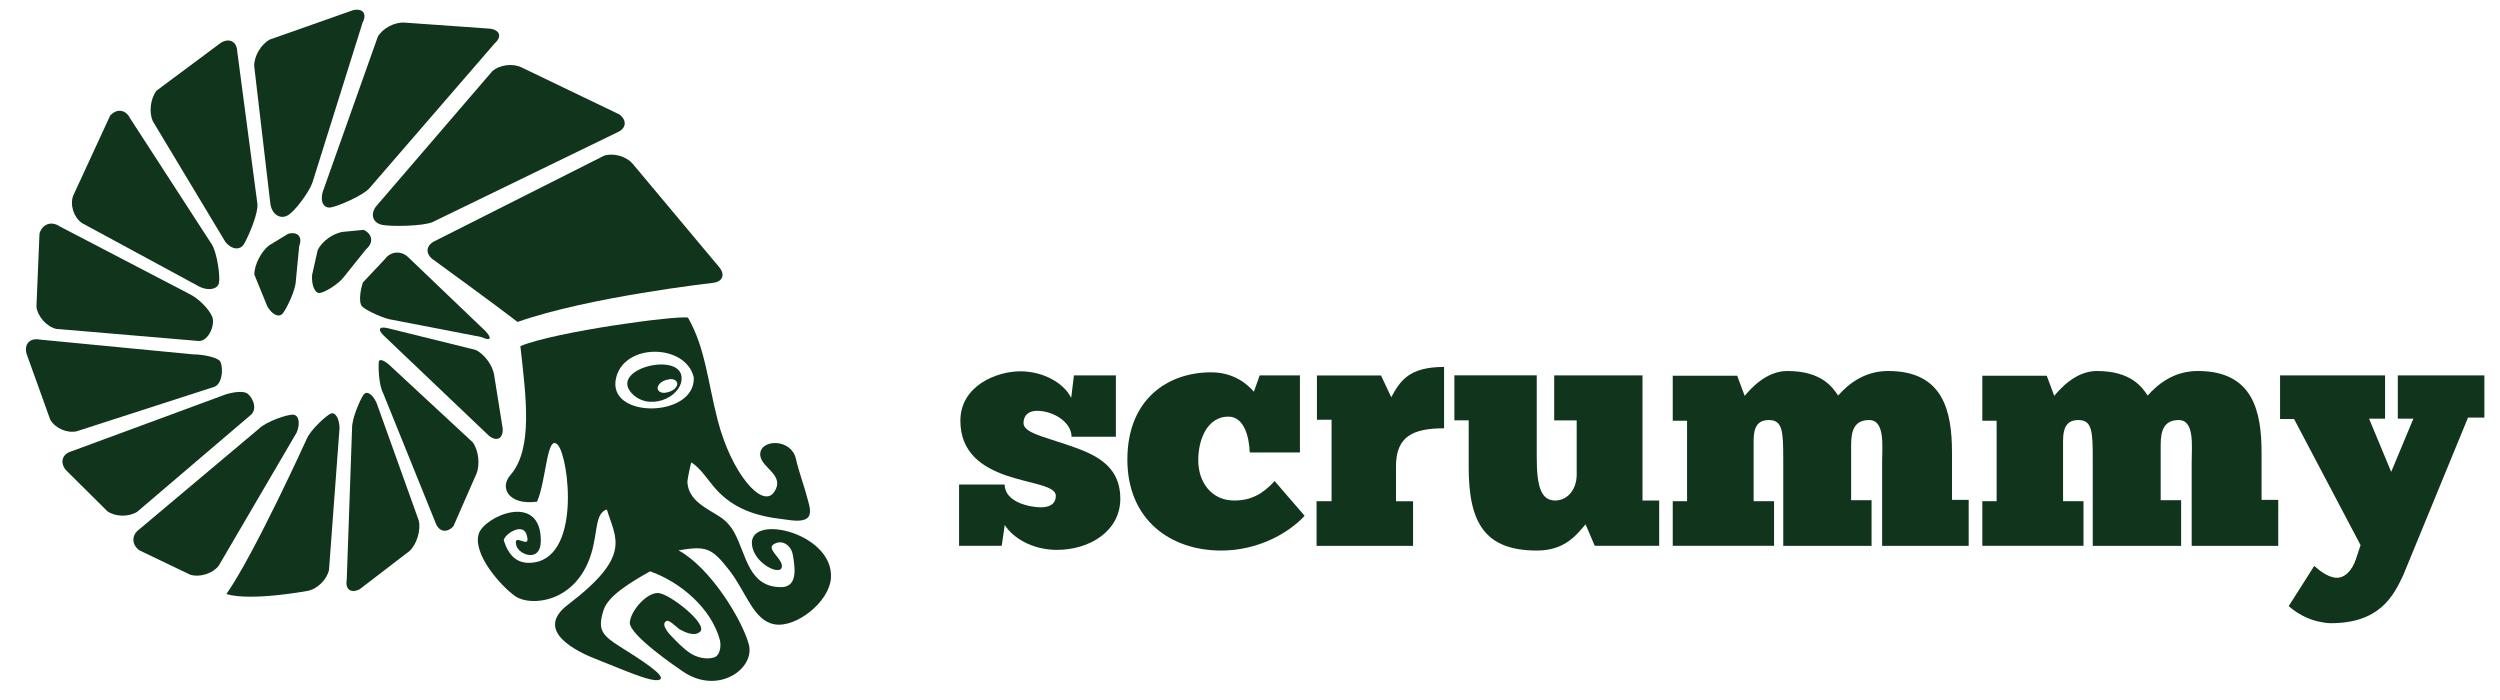 <?xml version="1.0" encoding="utf-8"?>
<!-- Generator: Adobe Illustrator 15.0.0, SVG Export Plug-In  -->
<!DOCTYPE svg PUBLIC "-//W3C//DTD SVG 1.0//EN" "http://www.w3.org/TR/2001/REC-SVG-20010904/DTD/svg10.dtd">
<svg version="1.0"
	 xmlns="http://www.w3.org/2000/svg" xmlns:xlink="http://www.w3.org/1999/xlink" xmlns:a="http://ns.adobe.com/AdobeSVGViewerExtensions/3.0/"
	 x="0px" y="0px" width="400px" height="112px" viewBox="-3.14 -1.56 400 112" enable-background="new -3.14 -1.56 400 112"
	 xml:space="preserve">
<defs>
</defs>
<g display="none">
	<g display="inline">
		<g display="none">
			<path display="inline" fill="#231F20" d="M38.92,38.7c-1.26,0.96-2.33,3.04-2.38,4.63l2.09,5.13c0.79,1.38,1.92,1.87,2.51,1.08
				c0.59-0.78,2.02-3.63,2.06-5.22l0.53-5.5c0.57-1.48-0.22-2.37-1.75-1.98L38.92,38.7z"/>
		</g>
		<g display="none">
			<path display="inline" fill="#231F20" d="M72.9,53.37c1.44,0.67,1.74,0.26,0.68-0.91l-12.4-11.86c-1.13-1.11-2.83-0.97-3.76,0.32
				l-3.5,3.72c-0.5,1.5-0.6,3.18-0.21,3.73c0.39,0.55,2.91,1.78,4.45,2.15L72.9,53.37z"/>
		</g>
		<g display="none">
			<path display="inline" fill="#231F20" d="M45.79,43.46c-0.1,1.58,0.42,2.87,1.16,2.86s3.09-1.38,4.01-2.67l3.48-4.34
				c1.22-1.02,1.04-2.41-0.39-3.09l-3.25,0.31c-1.58,0.18-3.43,1.5-4.11,2.93L45.79,43.46z"/>
		</g>
		<g display="none">
			<path display="inline" fill="#231F20" d="M58.58,58.23c-1.11-1.13-2.07-1.51-2.12-0.84c-0.06,0.67-0.04,3.57,0.71,4.97
				l8.36,20.68c0.52,1.5,1.81,1.76,2.88,0.59l3.68-8.39c0.6-1.47,0.34-3.73-0.58-5.02L58.58,58.23z"/>
		</g>
		<g display="none">
			<path display="inline" fill="#231F20" d="M74.94,59.55c-0.2-1.57-1.53-3.43-2.96-4.12l-13.95-3.45c-1.53-0.4-1.84,0.16-0.68,1.24
				L74.1,69.17c1.25,0.97,2.24,0.47,2.2-1.12L74.94,59.55z"/>
		</g>
		<g display="none">
			<path display="inline" fill="#231F20" d="M50.19,67.88c-0.07-1.58-0.72-2.59-1.45-2.25c-0.73,0.35-3.1,2.5-3.76,3.94
				c0,0-8.42,18.54-12.9,24.92c3.98,1.19,12.99-0.51,12.99-0.51c1.56-0.29,3.1-1.8,3.43-3.36L50.19,67.88z"/>
		</g>
		<g display="none">
			<path display="inline" fill="#231F20" d="M56.13,63.95c-0.64-1.45-1.59-2.06-2.1-1.36c-0.51,0.7-1.89,3.81-1.84,5.39l-0.85,24.19
				c-0.28,1.56,0.65,2.26,2.07,1.55l8-6.14c1.14-1.1,1.8-3.28,1.46-4.83L56.13,63.95z"/>
		</g>
		<g display="none">
			<path display="inline" fill="#231F20" d="M35.23,62.29c-0.79-0.33-2.63-0.07-4.08,0.56l-23.8,8.78
				c-1.53,0.42-1.96,1.77-0.96,3.01l6.66,6.61c1.3,0.9,3.46,0.93,4.78,0.06L36.1,65.73C37.17,64.56,36.02,62.61,35.23,62.29z"/>
		</g>
		<g display="none">
			<path display="inline" fill="#231F20" d="M18.18,84.1c-1.29,0.92-1.31,2.44-0.03,3.39l8.14,3.9c1.52,0.47,3.56-0.17,4.55-1.41
				l12.49-21.34c0.6-1.47,0.36-2.75-0.53-2.85c-0.9-0.1-4.44,1.13-5.54,2.27L18.18,84.1z"/>
		</g>
		<g display="none">
			<path display="inline" fill="#231F20" d="M29.79,50.06c-0.57-1.28-2.21-2.9-3.64-3.59L5.39,35.65c-1.31-0.89-2.76-0.37-3.21,1.15
				L1.69,48.51c0.19,1.57,1.61,3.17,3.15,3.55L27.67,54C29.25,54.04,30.36,51.33,29.79,50.06z"/>
		</g>
		<g display="none">
			<path display="inline" fill="#231F20" d="M30.91,57.07c-0.68-0.5-2.53-0.92-4.12-0.93L2.2,53.77c-1.56-0.3-2.5,0.71-2.1,2.25
				l3.8,10.57c0.79,1.37,2.7,2.21,4.25,1.85l22.09-7.14C31.65,60.61,31.59,57.57,30.91,57.07z"/>
		</g>
		<g display="none">
			<path display="inline" fill="#231F20" d="M33.82,7.68c-0.07-1.58-1.23-2.22-2.6-1.41L20.9,13.95c-0.97,1.25-1.24,3.46-0.58,4.9
				l11.62,19.33c1.01,1.22,2.35,1.35,2.98,0.27c0.63-1.08,2.4-5.02,2.1-6.57L33.82,7.68z"/>
		</g>
		<g display="none">
			<path display="inline" fill="#231F20" d="M16.67,18.36c-0.71-1.42-2.15-1.6-3.19-0.41L7.55,30.79c-0.52,1.5,0.13,3.46,1.44,4.35
				l18.88,10.22c1.45,0.64,2.81,0.34,3.03-0.66c0.21-1.01-0.3-4.9-1.19-6.22L16.67,18.36z"/>
		</g>
		<g display="none">
			<path display="inline" fill="#231F20" d="M60.63,3.06c-1.58-0.13-3.53,0.88-4.32,2.25l-8.82,24.85
				c-0.43,1.53,0.14,2.64,1.28,2.47s5.14-1.88,6.19-3.07L75.01,6.38c1.18-1.06,0.86-2.11-0.7-2.35L60.63,3.06z"/>
		</g>
		<g display="none">
			<path display="inline" fill="#231F20" d="M53.88,3.04c0.73-1.41,0.05-2.3-1.5-1.98L39.04,5.76c-1.4,0.74-2.53,2.64-2.51,4.23
				l2.6,22.16c0.28,1.56,1.48,2.37,2.66,1.81s3.57-3.84,4.07-5.34L53.88,3.04z"/>
		</g>
		<g display="none">
			<path display="inline" fill="#231F20" d="M65.42,38.01c-1.43,0.7-1.54,2.03-0.26,2.96c0,0,10.18,7.39,13.51,9.98
				c11.37-4.01,31.24-6.25,31.24-6.25c1.58-0.18,2.03-1.32,1.01-2.53L97.11,25.67c-1.02-1.22-3.09-1.81-4.59-1.32L65.42,38.01z"/>
		</g>
		<g display="none">
			<path display="inline" fill="#231F20" d="M55.99,32.51c-0.92,1.3-0.45,2.6,1.02,2.91c1.48,0.3,6.71,0.21,8.13-0.48l29.46-14.31
				c1.46-0.61,1.63-1.9,0.38-2.87l-15.6-7.5c-1.41-0.73-3.54-0.48-4.74,0.56L55.99,32.51z"/>
		</g>
	</g>
</g>
<path display="none" fill="#231F20" d="M149.3,76.96h7.31c0,2.89,4.15,3.65,5.78,3.65c1.09,0,2.4-0.33,2.4-1.85
	c0-1.64-4.09-1.91-8.02-3.27c-3.71-1.31-7.25-3.6-7.25-8.73c0-5.56,5.73-7.91,9.6-7.91c3.71,0,6.98,1.91,8.13,4.25l0.44-3.6h6.71
	v9.82h-7.09c0-2.29-2.84-4.15-5.56-4.15c-1.15,0-2.13,0.6-2.13,1.96c0,1.53,3.22,2.18,6.71,3.38c4.15,1.42,8.78,3,8.78,8.73
	c0,5.13-4.85,8.18-10.14,8.18c-3.93,0-7.04-1.91-8.35-3.98l-0.49,3.33h-6.82V76.96z"/>
<path display="none" fill="#231F20" d="M195.82,71.83c-0.11-2.62-0.93-5.73-3.44-5.73c-3.22,0-4.8,3.44-4.8,6.98
	c0,3.54,2.13,6.38,5.62,6.44c2.89,0.05,4.8-1.15,6.6-3.11l4.8,5.56c-2.56,2.78-7.47,5.56-13.36,5.56c-8.02,0-15-4.85-15-14.56
	c0-9.65,6.44-13.96,13.42-13.96c3.71,0,5.89,2.02,6.82,3.11l0.93-2.62h6.44v12.33H195.82z"/>
<path display="none" fill="#231F20" d="M206.51,86.77v-7.14h2.4V66.6h-2.34v-7.09h10.25l1.64,3.49c1.42-2.62,2.83-4.85,8.45-4.85
	v9.82c-4.91,0-7.69,1.25-7.69,6.05v5.62h2.73v7.14H206.51z"/>
<path display="none" fill="#231F20" d="M241.74,59.51v13.14c0,4.69,0.71,6.87,2.95,6.87c1.91,0,3.44-1.69,3.44-4.15v-8.67h-3.6v-7.2
	h14.13v20.02h2.67v7.25h-10.31l-1.47-3.44c-1.2,1.36-3.11,4.2-7.74,4.2c-8.24,0-10.96-4.25-10.96-13.31v-7.53h-2.29v-7.2H241.74z"/>
<path display="none" fill="#231F20" d="M263.5,86.77v-7.14h2.29V66.76h-2.29v-7.2h10.31l1.2,3.22c0.87-1.04,3.38-3.98,6.82-3.98
	c5.51,0,7.25,2.62,8.13,3.93c1.69-1.91,4.25-3.93,8.02-3.93c8.83,0,10.2,6.44,10.2,13.09v7.53h2.67v7.36h-13.85V73.41
	c0-2.62,0.49-6.76-2.07-6.76c-2.35,0-2.89,1.64-2.89,3.98v8.84h3.27v7.31h-14.13V72.87c0-4.42-0.11-6.22-2.29-6.22
	c-1.75,0-2.45,1.04-2.45,3.27v9.71h3.27v7.14H263.5z"/>
<path display="none" fill="#231F20" d="M313.03,86.77v-7.14h2.29V66.76h-2.29v-7.2h10.31l1.2,3.22c0.87-1.04,3.38-3.98,6.82-3.98
	c5.51,0,7.25,2.62,8.13,3.93c1.69-1.91,4.25-3.93,8.02-3.93c8.84,0,10.2,6.44,10.2,13.09v7.53h2.67v7.36h-13.85V73.41
	c0-2.62,0.49-6.76-2.07-6.76c-2.34,0-2.89,1.64-2.89,3.98v8.84h3.27v7.31H330.7V72.87c0-4.42-0.11-6.22-2.29-6.22
	c-1.74,0-2.46,1.04-2.46,3.27v9.71h3.27v7.14H313.03z"/>
<path display="none" fill="#231F20" d="M379.51,66.43v-6.93h13.85v6.76h-2.62l-10.36,25.2c-1.58,3.38-3.82,7.74-11.73,7.69
	c-2.83-0.17-4.96-1.31-6.6-2.73l4.09-6.43c0.93,0.82,2.02,1.63,3.16,1.85c1.69,0.33,2.95-1.25,3.49-2.89l0.76-2.29l-10.64-20.18
	h-2.24v-6.98h16.8v6.93h-2.56l3.54,8.51l3.55-8.51H379.51z"/>
<g display="none">
	<g display="inline">
		<path fill="#231F20" d="M96.73,62.12c2.66,3.3,8.16,1.01,8.19-2.14C104.95,55.68,93.74,58.29,96.73,62.12z M104.16,61.15
			c-0.33,0.75-1.23,1.06-1.98,1.14c-0.61,0.06-1.33-0.36-1.04-1.05c0.32-0.75,1.23-1.06,1.98-1.14
			C103.73,60.04,104.45,60.46,104.16,61.15z M116.26,87.08c0.75,2.96,5.13,4.77,4.67,2.66c-0.24-1.11-2.41-2.53-1.28-3.22
			c1.53-0.93,2.84,0.43,3.04,1.58c0.26,1.54,1.06,5.26-1.81,5.28c-5.22,0.04-5.56-5.05-7.49-8.66c-0.52-0.98-1.32-1.91-2.25-2.53
			c-2.2-1.45-5.17-2.63-5.3-5.68c-0.01-0.33,0.58-3.13,0.64-3.09c1.56,1.02,2.64,2.83,3.86,4.21c2.86,3.23,6.58,4.41,10.78,4.88
			c1.03,0.12,2.9,0.54,3.84-0.13c0.87-0.61,0.39-2.03,0.18-2.86c-0.57-2.25-1.42-4.42-1.94-6.69c-0.74-3.21-5.48-3.15-5.7-0.87
			c-0.22,2.28,4.12,3.34,2.24,6.18c-1.89,2.84-6.89-3.04-9.06-11.51c-1.6-6.2-1.96-11.5-4.74-16.36
			c-1.54-0.43-21.23,2.22-26.82,4.55c0.88,8.05,2.09,16.41-1.61,20.65c-1.77,2.03-0.25,4.84,4.27,4.24
			c1.49-3.26,1.56-11.06,3.34-9.07c1.78,1.99,3.83,18.56-4.46,18.85c-2.12,0.08-3.42-1.17-4.2-3.59c0.08-1,3.25-3.08,3.72-0.68
			c0.62,2.33-2.33-0.8-1.7,1.53c0.47,1.51,3.88,2.71,3.91-0.72c0.07-8-9.06-3.97-9.93-1.18c-1.01,3.22,3.53,8.37,5.87,10
			c2.34,1.63,9.62,1.15,12.1-6.73c1.1-3.5,0.59-6.57,2.53-7.16c1.41,4.68,4.08,7.38-6.24,15.24c-5.49,4.18,1.38,7.51,4.87,8.84
			c3.49,1.33,8.58,3.7,9.81,3.15c1.23-0.55-3.29-3.37-6.26-5.24c-2.97-1.87-3.73-2.74-2.7-5.92c0.7-2.17,3.98-4.24,7.43-6.18
			c4.79,1.68,9.78,5.87,11.16,10.96c0.22,0.81,0.13,2.43-0.87,2.8c-1.15,0.42-2.81,0.03-3.8-0.62c-1.14-0.75-2.11-1.77-3.05-2.74
			c-0.33-0.34-1.88-1.98-0.78-2.46c0.46-0.2,1.7,1.13,2.11,1.36c0.88,0.49,2.34,1.17,3.24,0.36c1.32-1.2-4.97-6.18-6.76-6.19
			c-1.78-0.02-4.29,2.72-4.49,4.69c-0.2,1.97,7.67,7.32,8.54,7.9c5.63,3.8,11.55-0.53,10.5-4.37c-1.04-3.84-6.04-12.19-11.25-15.05
			c4.38-0.71,5.27-0.48,8.12,3.18c2.75,3.54,3.84,8.05,7.24,8.66c3.4,0.61,8.74-3.51,9.03-7.39
			C129.32,84.49,114.8,81.29,116.26,87.08z M94.45,59.83c1.4-5.57,11.13-5.38,12.41-0.03v0.04C107.17,66.34,92.76,66.53,94.45,59.83
			z"/>
	</g>
</g>
<g>
	<g>
		<g>
			<path fill="#11341C" d="M39.92,37.7c-1.26,0.96-2.33,3.04-2.38,4.63l2.09,5.13c0.79,1.38,1.92,1.87,2.51,1.08
				c0.59-0.78,2.02-3.63,2.06-5.22l0.53-5.5c0.57-1.48-0.22-2.37-1.75-1.98L39.92,37.7z"/>
		</g>
		<g>
			<path fill="#11341C" d="M73.9,52.37c1.44,0.67,1.74,0.26,0.68-0.91l-12.4-11.86c-1.13-1.11-2.83-0.97-3.76,0.32l-3.5,3.72
				c-0.5,1.5-0.6,3.18-0.21,3.73c0.39,0.55,2.91,1.78,4.45,2.15L73.9,52.37z"/>
		</g>
		<g>
			<path fill="#11341C" d="M46.79,42.46c-0.1,1.58,0.42,2.87,1.16,2.86s3.09-1.38,4.01-2.67l3.48-4.34
				c1.22-1.02,1.04-2.41-0.39-3.09l-3.25,0.31c-1.58,0.18-3.43,1.5-4.11,2.93L46.79,42.46z"/>
		</g>
		<g>
			<path fill="#11341C" d="M59.58,57.23c-1.11-1.13-2.07-1.51-2.12-0.84c-0.06,0.67-0.04,3.57,0.71,4.97l8.36,20.68
				c0.52,1.5,1.81,1.76,2.88,0.59l3.68-8.39c0.6-1.47,0.34-3.73-0.58-5.02L59.58,57.23z"/>
		</g>
		<g>
			<path fill="#11341C" d="M75.94,58.55c-0.2-1.57-1.53-3.43-2.96-4.12l-13.95-3.45c-1.53-0.4-1.84,0.16-0.68,1.24L75.1,68.17
				c1.25,0.97,2.24,0.47,2.2-1.12L75.94,58.55z"/>
		</g>
		<g>
			<path fill="#11341C" d="M51.19,66.88c-0.07-1.58-0.72-2.59-1.45-2.25c-0.73,0.35-3.1,2.5-3.76,3.94c0,0-8.42,18.54-12.9,24.92
				c3.98,1.19,12.99-0.51,12.99-0.51c1.56-0.29,3.1-1.8,3.43-3.36L51.19,66.88z"/>
		</g>
		<g>
			<path fill="#11341C" d="M57.13,62.95c-0.64-1.45-1.59-2.06-2.1-1.36c-0.51,0.7-1.89,3.81-1.84,5.39l-0.85,24.19
				c-0.28,1.56,0.65,2.26,2.07,1.55l8-6.14c1.14-1.1,1.8-3.28,1.46-4.83L57.13,62.95z"/>
		</g>
		<g>
			<path fill="#11341C" d="M36.23,61.29c-0.79-0.33-2.63-0.07-4.08,0.56l-23.8,8.78c-1.53,0.42-1.96,1.77-0.96,3.01l6.66,6.61
				c1.3,0.9,3.46,0.93,4.78,0.06L37.1,64.73C38.17,63.56,37.02,61.61,36.23,61.29z"/>
		</g>
		<g>
			<path fill="#11341C" d="M19.18,83.1c-1.29,0.92-1.31,2.44-0.03,3.39l8.14,3.9c1.52,0.47,3.56-0.17,4.55-1.41l12.49-21.34
				c0.6-1.47,0.36-2.75-0.53-2.85c-0.9-0.1-4.44,1.13-5.54,2.27L19.18,83.1z"/>
		</g>
		<g>
			<path fill="#11341C" d="M30.79,49.06c-0.57-1.28-2.21-2.9-3.64-3.59L6.39,34.65c-1.31-0.89-2.76-0.37-3.21,1.15L2.69,47.51
				c0.19,1.57,1.61,3.17,3.15,3.55L28.67,53C30.25,53.04,31.36,50.33,30.79,49.06z"/>
		</g>
		<g>
			<path fill="#11341C" d="M31.91,56.07c-0.68-0.5-2.53-0.92-4.12-0.93L3.2,52.77c-1.56-0.3-2.5,0.71-2.1,2.25l3.8,10.57
				c0.79,1.37,2.7,2.21,4.25,1.85l22.09-7.14C32.65,59.61,32.59,56.57,31.91,56.07z"/>
		</g>
		<g>
			<path fill="#11341C" d="M34.82,6.68c-0.07-1.58-1.23-2.22-2.6-1.41L21.9,12.95c-0.97,1.25-1.24,3.46-0.58,4.9l11.62,19.33
				c1.01,1.22,2.35,1.35,2.98,0.27c0.63-1.08,2.4-5.02,2.1-6.57L34.82,6.68z"/>
		</g>
		<g>
			<path fill="#11341C" d="M17.67,17.36c-0.71-1.42-2.15-1.6-3.19-0.41L8.55,29.79c-0.52,1.5,0.13,3.46,1.44,4.35l18.88,10.22
				c1.45,0.64,2.81,0.34,3.03-0.66c0.21-1.01-0.3-4.9-1.19-6.22L17.67,17.36z"/>
		</g>
		<g>
			<path fill="#11341C" d="M61.63,2.06c-1.58-0.13-3.53,0.88-4.32,2.25l-8.82,24.85c-0.43,1.53,0.14,2.64,1.28,2.47
				s5.14-1.88,6.19-3.07L76.01,5.38c1.18-1.06,0.86-2.11-0.7-2.35L61.63,2.06z"/>
		</g>
		<g>
			<path fill="#11341C" d="M54.88,2.04c0.73-1.41,0.05-2.3-1.5-1.98L40.04,4.76c-1.4,0.74-2.53,2.64-2.51,4.23l2.6,22.16
				c0.28,1.56,1.48,2.37,2.66,1.81s3.57-3.84,4.07-5.34L54.88,2.04z"/>
		</g>
		<g>
			<path fill="#11341C" d="M66.42,37.01c-1.43,0.7-1.54,2.03-0.26,2.96c0,0,10.18,7.39,13.51,9.98c11.37-4.01,31.24-6.25,31.24-6.25
				c1.58-0.18,2.03-1.32,1.01-2.53L98.11,24.67c-1.02-1.22-3.09-1.81-4.59-1.32L66.42,37.01z"/>
		</g>
		<g>
			<path fill="#11341C" d="M56.99,31.51c-0.92,1.3-0.45,2.6,1.02,2.91c1.48,0.3,6.71,0.21,8.13-0.48l29.46-14.31
				c1.46-0.61,1.63-1.9,0.38-2.87l-15.6-7.5c-1.41-0.73-3.54-0.48-4.74,0.56L56.99,31.51z"/>
		</g>
	</g>
</g>
<path fill="#11341C" d="M150.3,75.96h7.31c0,2.89,4.15,3.65,5.78,3.65c1.09,0,2.4-0.33,2.4-1.85c0-1.64-4.09-1.91-8.02-3.27
	c-3.71-1.31-7.25-3.6-7.25-8.73c0-5.56,5.73-7.91,9.6-7.91c3.71,0,6.98,1.91,8.13,4.25l0.44-3.6h6.71v9.82h-7.09
	c0-2.29-2.84-4.15-5.56-4.15c-1.15,0-2.13,0.6-2.13,1.96c0,1.53,3.22,2.18,6.71,3.38c4.15,1.42,8.78,3,8.78,8.73
	c0,5.13-4.85,8.18-10.14,8.18c-3.93,0-7.04-1.91-8.35-3.98l-0.49,3.33h-6.82V75.96z"/>
<path fill="#11341C" d="M196.82,70.83c-0.11-2.62-0.93-5.73-3.44-5.73c-3.22,0-4.8,3.44-4.8,6.98c0,3.54,2.13,6.38,5.62,6.44
	c2.89,0.05,4.8-1.15,6.6-3.11l4.8,5.56c-2.56,2.78-7.47,5.56-13.36,5.56c-8.02,0-15-4.85-15-14.56c0-9.65,6.44-13.96,13.42-13.96
	c3.71,0,5.89,2.02,6.82,3.11l0.93-2.62h6.44v12.33H196.82z"/>
<path fill="#11341C" d="M207.51,85.77v-7.14h2.4V65.6h-2.34v-7.09h10.25l1.64,3.49c1.42-2.62,2.83-4.85,8.45-4.85v9.82
	c-4.91,0-7.69,1.25-7.69,6.05v5.62h2.73v7.14H207.51z"/>
<path fill="#11341C" d="M242.74,58.51v13.14c0,4.69,0.71,6.87,2.95,6.87c1.91,0,3.44-1.69,3.44-4.15v-8.67h-3.6v-7.2h14.13v20.02
	h2.67v7.25h-10.31l-1.47-3.44c-1.2,1.36-3.11,4.2-7.74,4.2c-8.24,0-10.96-4.25-10.96-13.31v-7.53h-2.29v-7.2H242.74z"/>
<path fill="#11341C" d="M264.5,85.77v-7.14h2.29V65.76h-2.29v-7.2h10.31l1.2,3.22c0.87-1.04,3.38-3.98,6.82-3.98
	c5.51,0,7.25,2.62,8.13,3.93c1.69-1.91,4.25-3.93,8.02-3.93c8.83,0,10.2,6.44,10.2,13.09v7.53h2.67v7.36h-13.85V72.41
	c0-2.62,0.49-6.76-2.07-6.76c-2.35,0-2.89,1.64-2.89,3.98v8.84h3.27v7.31h-14.13V71.87c0-4.42-0.11-6.22-2.29-6.22
	c-1.75,0-2.45,1.04-2.45,3.27v9.71h3.27v7.14H264.5z"/>
<path fill="#11341C" d="M314.03,85.77v-7.14h2.29V65.76h-2.29v-7.2h10.31l1.2,3.22c0.87-1.04,3.38-3.98,6.82-3.98
	c5.51,0,7.25,2.62,8.13,3.93c1.69-1.91,4.25-3.93,8.02-3.93c8.84,0,10.2,6.44,10.2,13.09v7.53h2.67v7.36h-13.85V72.41
	c0-2.62,0.49-6.76-2.07-6.76c-2.34,0-2.89,1.64-2.89,3.98v8.84h3.27v7.31H331.7V71.87c0-4.42-0.11-6.22-2.29-6.22
	c-1.74,0-2.46,1.04-2.46,3.27v9.71h3.27v7.14H314.03z"/>
<path fill="#11341C" d="M380.51,65.43v-6.93h13.85v6.76h-2.62l-10.36,25.2c-1.58,3.38-3.82,7.74-11.73,7.69
	c-2.83-0.17-4.96-1.31-6.6-2.73l4.09-6.43c0.93,0.82,2.02,1.63,3.16,1.85c1.69,0.33,2.95-1.25,3.49-2.89l0.76-2.29l-10.64-20.18
	h-2.24v-6.98h16.8v6.93h-2.56l3.54,8.51l3.55-8.51H380.51z"/>
<g>
	<g>
		<path fill="#11341C" d="M117.26,86.08c0.75,2.96,5.13,4.77,4.67,2.66c-0.24-1.11-2.41-2.53-1.28-3.22
			c1.53-0.93,2.84,0.43,3.04,1.58c0.26,1.54,1.06,5.26-1.81,5.28c-5.22,0.04-5.56-5.05-7.49-8.66c-0.52-0.98-1.32-1.92-2.25-2.53
			c-2.2-1.45-5.17-2.63-5.3-5.68c-0.01-0.33,0.58-3.13,0.64-3.09c1.56,1.02,2.64,2.83,3.86,4.21c2.86,3.23,6.58,4.41,10.78,4.88
			c1.03,0.12,2.9,0.54,3.84-0.13c0.87-0.61,0.39-2.03,0.18-2.86c-0.57-2.25-1.42-4.42-1.94-6.69c-0.74-3.21-5.48-3.15-5.7-0.87
			c-0.22,2.28,4.12,3.34,2.24,6.18c-1.89,2.84-6.89-3.04-9.06-11.51c-1.6-6.2-1.96-11.5-4.74-16.36
			c-1.54-0.43-21.23,2.22-26.82,4.55c0.88,8.05,2.09,16.41-1.61,20.65c-1.77,2.03-0.25,4.84,4.27,4.24
			c1.49-3.26,1.56-11.06,3.34-9.07c1.78,1.99,3.83,18.56-4.46,18.85c-2.12,0.08-3.42-1.17-4.2-3.59c0.08-1,3.25-3.08,3.72-0.68
			c0.62,2.33-2.33-0.8-1.7,1.53c0.47,1.51,3.88,2.71,3.91-0.72c0.07-8-9.06-3.97-9.93-1.18c-1.01,3.23,3.53,8.37,5.87,10
			c2.34,1.63,9.62,1.15,12.1-6.73c1.1-3.5,0.59-6.57,2.53-7.16c1.41,4.68,4.08,7.38-6.24,15.24c-5.49,4.18,1.38,7.51,4.87,8.84
			c3.49,1.33,8.58,3.7,9.81,3.15c1.23-0.55-3.29-3.37-6.26-5.24c-2.97-1.87-3.73-2.74-2.7-5.92c0.7-2.17,3.98-4.24,7.43-6.18
			c4.79,1.68,9.78,5.87,11.16,10.96c0.22,0.81,0.13,2.43-0.87,2.8c-1.15,0.42-2.81,0.03-3.8-0.62c-1.14-0.75-2.11-1.77-3.05-2.74
			c-0.33-0.34-1.88-1.98-0.78-2.46c0.46-0.2,1.7,1.13,2.11,1.36c0.88,0.49,2.34,1.17,3.24,0.36c1.32-1.2-4.97-6.18-6.76-6.19
			c-1.78-0.02-4.29,2.72-4.49,4.69c-0.2,1.97,7.67,7.32,8.54,7.9c5.63,3.8,11.55-0.53,10.5-4.37c-1.04-3.84-6.04-12.19-11.25-15.05
			c4.38-0.71,5.27-0.48,8.12,3.18c2.75,3.54,3.84,8.05,7.24,8.66c3.4,0.61,8.74-3.51,9.03-7.39
			C130.32,83.49,115.8,80.29,117.26,86.08z M95.45,58.83c1.4-5.57,11.13-5.38,12.41-0.03v0.04C108.17,65.34,93.76,65.53,95.45,58.83
			z M97.73,61.12c2.66,3.3,8.16,1.01,8.19-2.14C105.95,54.68,94.74,57.29,97.73,61.12z M105.16,60.15
			c-0.33,0.75-1.23,1.06-1.98,1.14c-0.61,0.06-1.33-0.36-1.04-1.05c0.32-0.75,1.23-1.06,1.98-1.14
			C104.73,59.04,105.45,59.46,105.16,60.15z"/>
	</g>
</g>
</svg>
